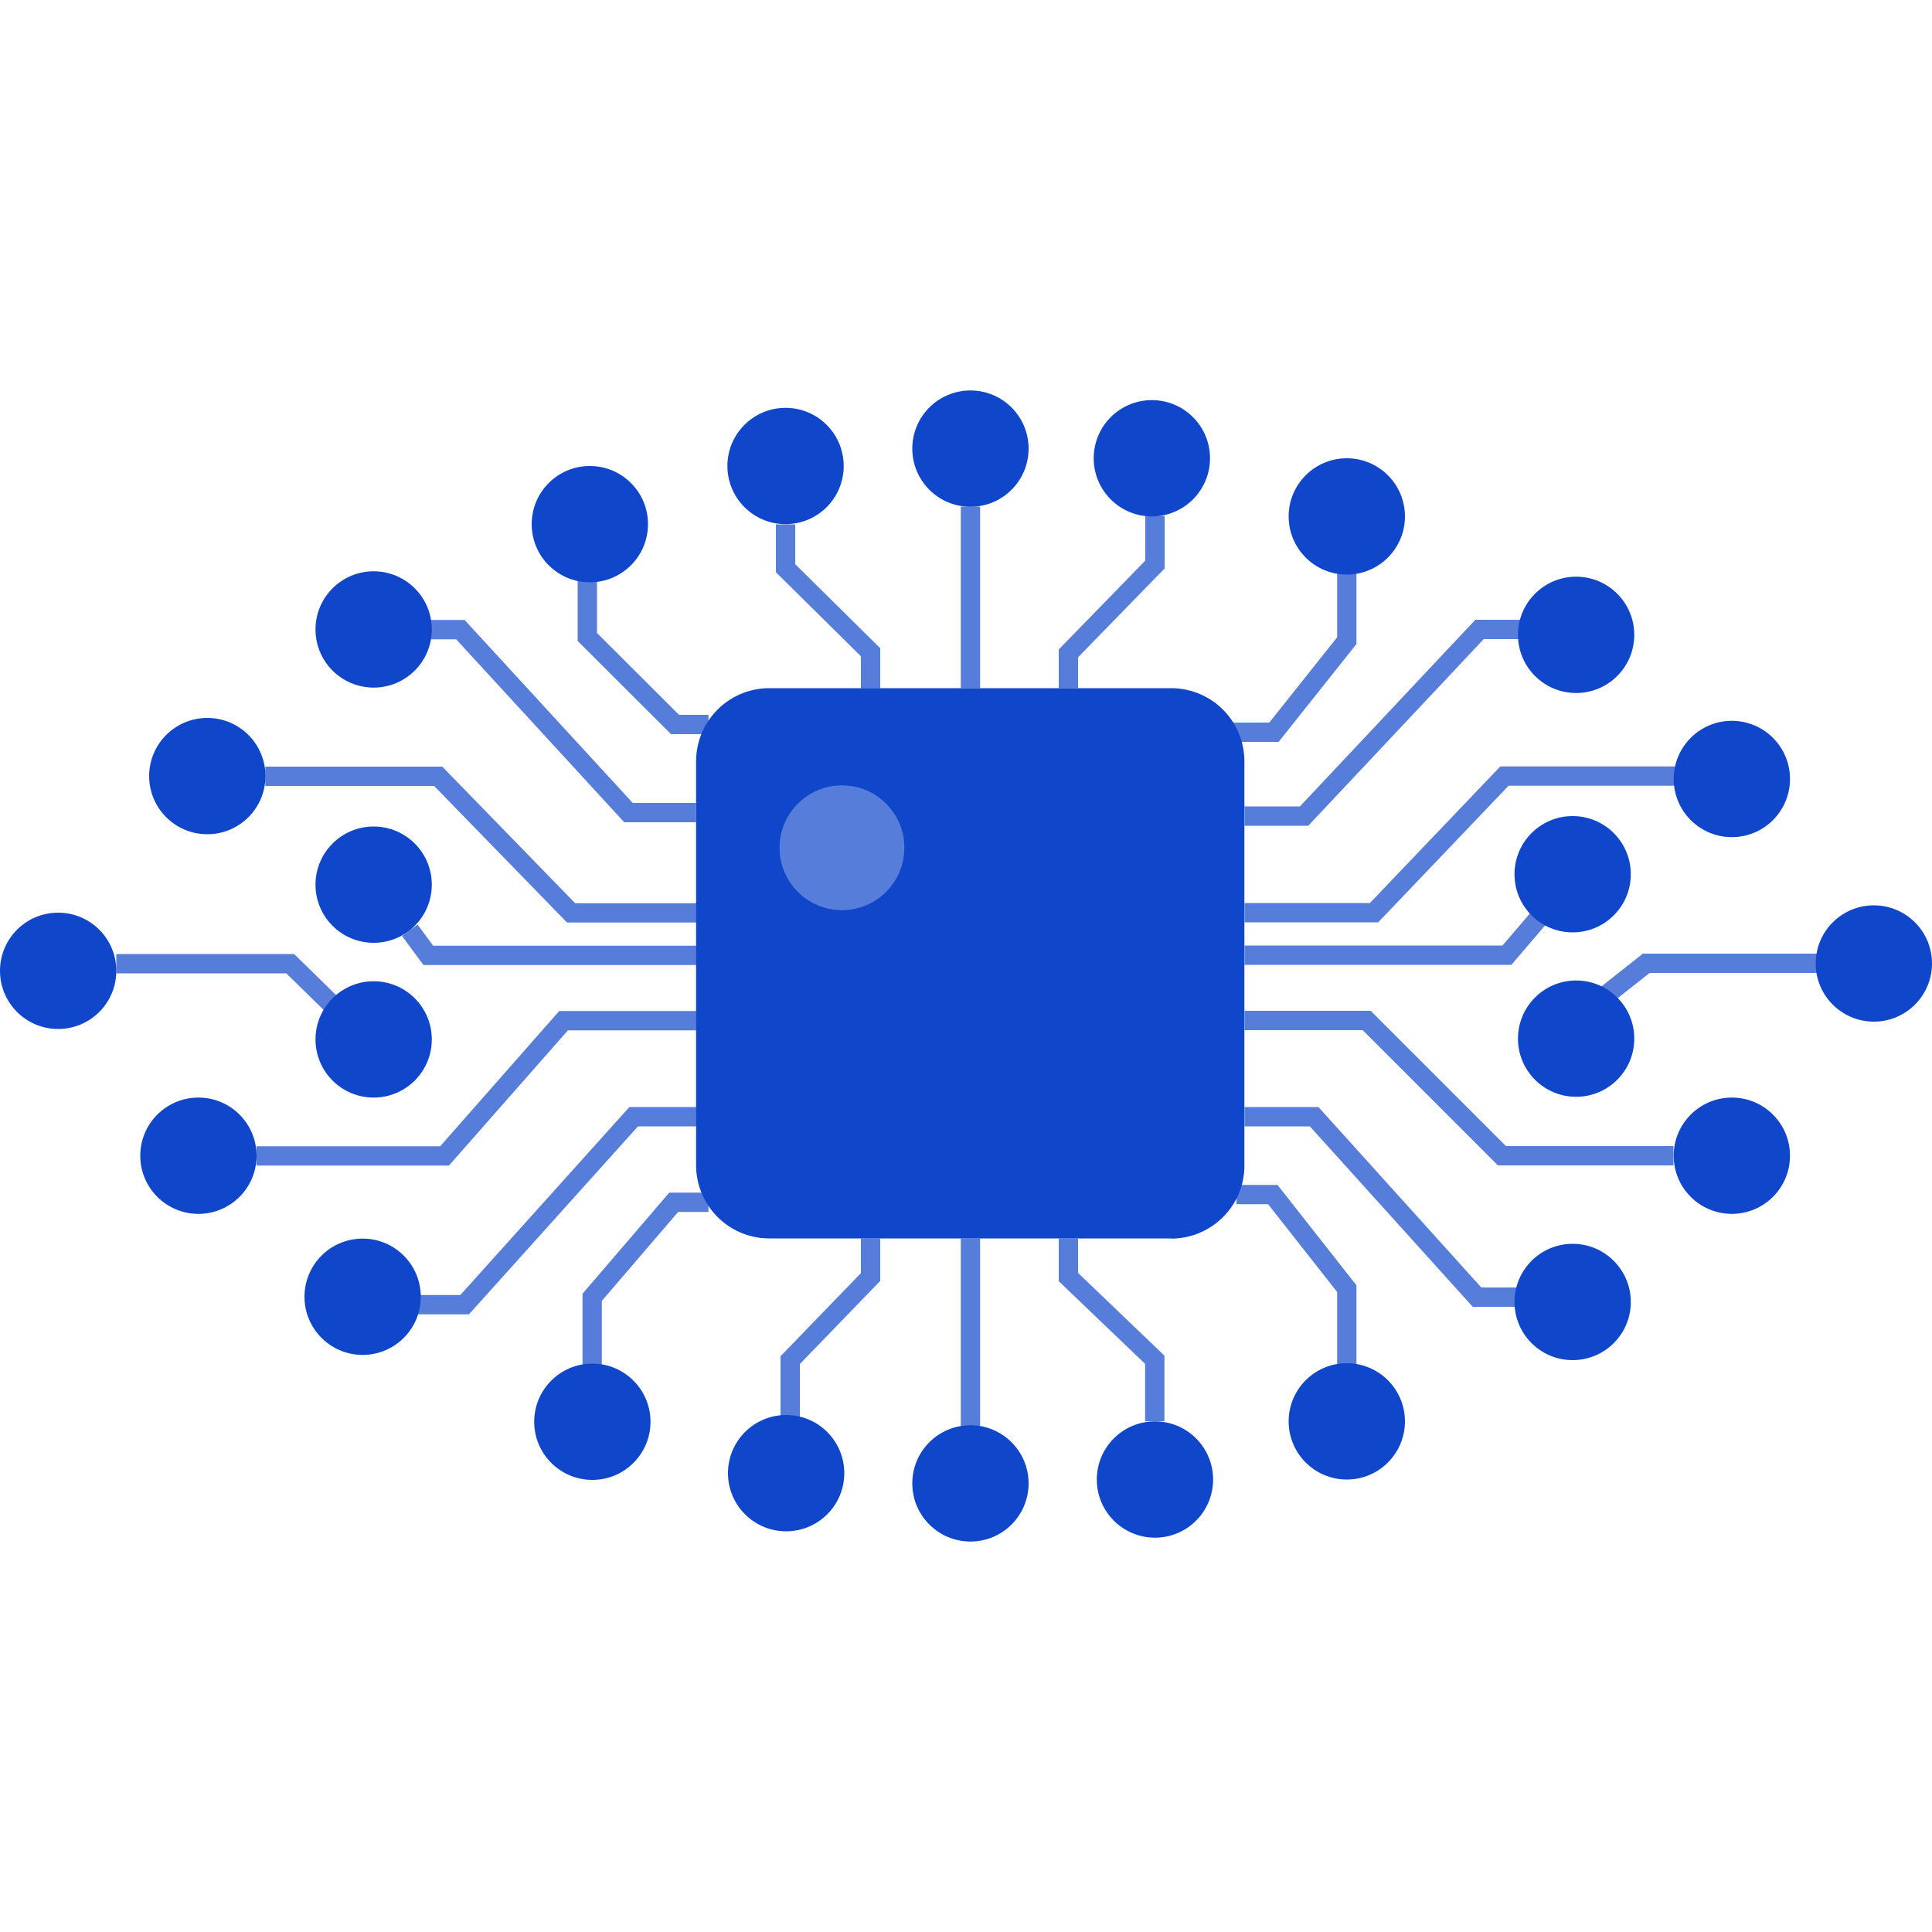 <svg xmlns="http://www.w3.org/2000/svg" width="100" height="100"><path d="M50.23 35.62v-9.4m5.07 9.4v-1.8l4.48-4.6V26.7m-14.72 8.93v-1.87l-4.4-4.35v-2.27M63.4 37.9h2.54l3.77-4.74V29.1m-33.04 8.4h-1.73l-4.54-4.53v-3.1m34.02 12.37h3.08l9.08-9.66h2.36M64.42 47.24h6.7l6.75-7.07h9.22m-22.67 9.27H78l1.88-2.2m-15.46 5.58h6.32l7 7h8.88m-3.74-8.12l2.33-1.84h10.14M64.42 57.8h3.6l8.43 9.34h2.5M64 61.83h1.88l3.83 4.87v4.38M55.3 64.1v2l4.47 4.28v3.18m-9.54-9.46v10m-5.17-10v2l-4.16 4.3v3.4m-4.23-11.57h-1.8l-4.22 4.92v3.72m5.4-13.07H32.8l-8.75 9.73H21.2m14.84-14.7h-6.87l-6.16 7h-9.73m-7.26-9.95h9l2.32 2.27m18.7-2.7H22.17l-.96-1.3m14.83-.9h-6.48l-6.88-7.07h-8.95m22.3 1.88h-3.5l-8.7-9.47H22" fill="none" stroke="#577dda" stroke-miterlimit="10"/><g fill="#0f46ca"><circle cx="40.66" cy="24.12" r="3.01"/><circle cx="50.23" cy="23.22" r="3.01"/><circle cx="59.62" cy="23.72" r="3.01"/><circle cx="69.71" cy="26.73" r="3.01"/><circle cx="81.58" cy="32.86" r="3.01"/><circle cx="89.64" cy="40.32" r="3.01"/><circle cx="81.4" cy="45.25" r="3.01"/><circle cx="81.58" cy="53.76" r="3.01"/><circle cx="96.99" cy="49.87" r="3.01"/><circle cx="89.64" cy="59.82" r="3.01"/><circle cx="81.4" cy="67.39" r="3.01"/><circle cx="69.71" cy="73.57" r="3.01"/><circle cx="59.78" cy="76.58" r="3.01"/><circle cx="50.23" cy="76.78" r="3.01"/><circle cx="40.69" cy="76.25" r="3.01"/><circle cx="30.66" cy="73.59" r="3.01"/><circle cx="18.77" cy="67.12" r="3.01"/><circle cx="10.27" cy="59.82" r="3.01"/><circle cx="19.34" cy="53.8" r="3.01"/><circle cx="3.01" cy="50.25" r="3.01"/><circle cx="19.34" cy="45.79" r="3.01"/><circle cx="10.73" cy="40.17" r="3.01"/><circle cx="19.34" cy="32.58" r="3.01"/><circle cx="30.53" cy="27.13" r="3.01"/><path d="M60.62 64.1h-20.8a3.79 3.79 0 0 1-3.79-3.79v-20.9a3.79 3.79 0 0 1 3.79-3.79h20.8a3.79 3.79 0 0 1 3.79 3.79v20.9c.01 2.1-1.7 3.8-3.8 3.8z"/></g><circle fill="#577dda" cx="43.58" cy="43.88" r="3.23"/></svg>